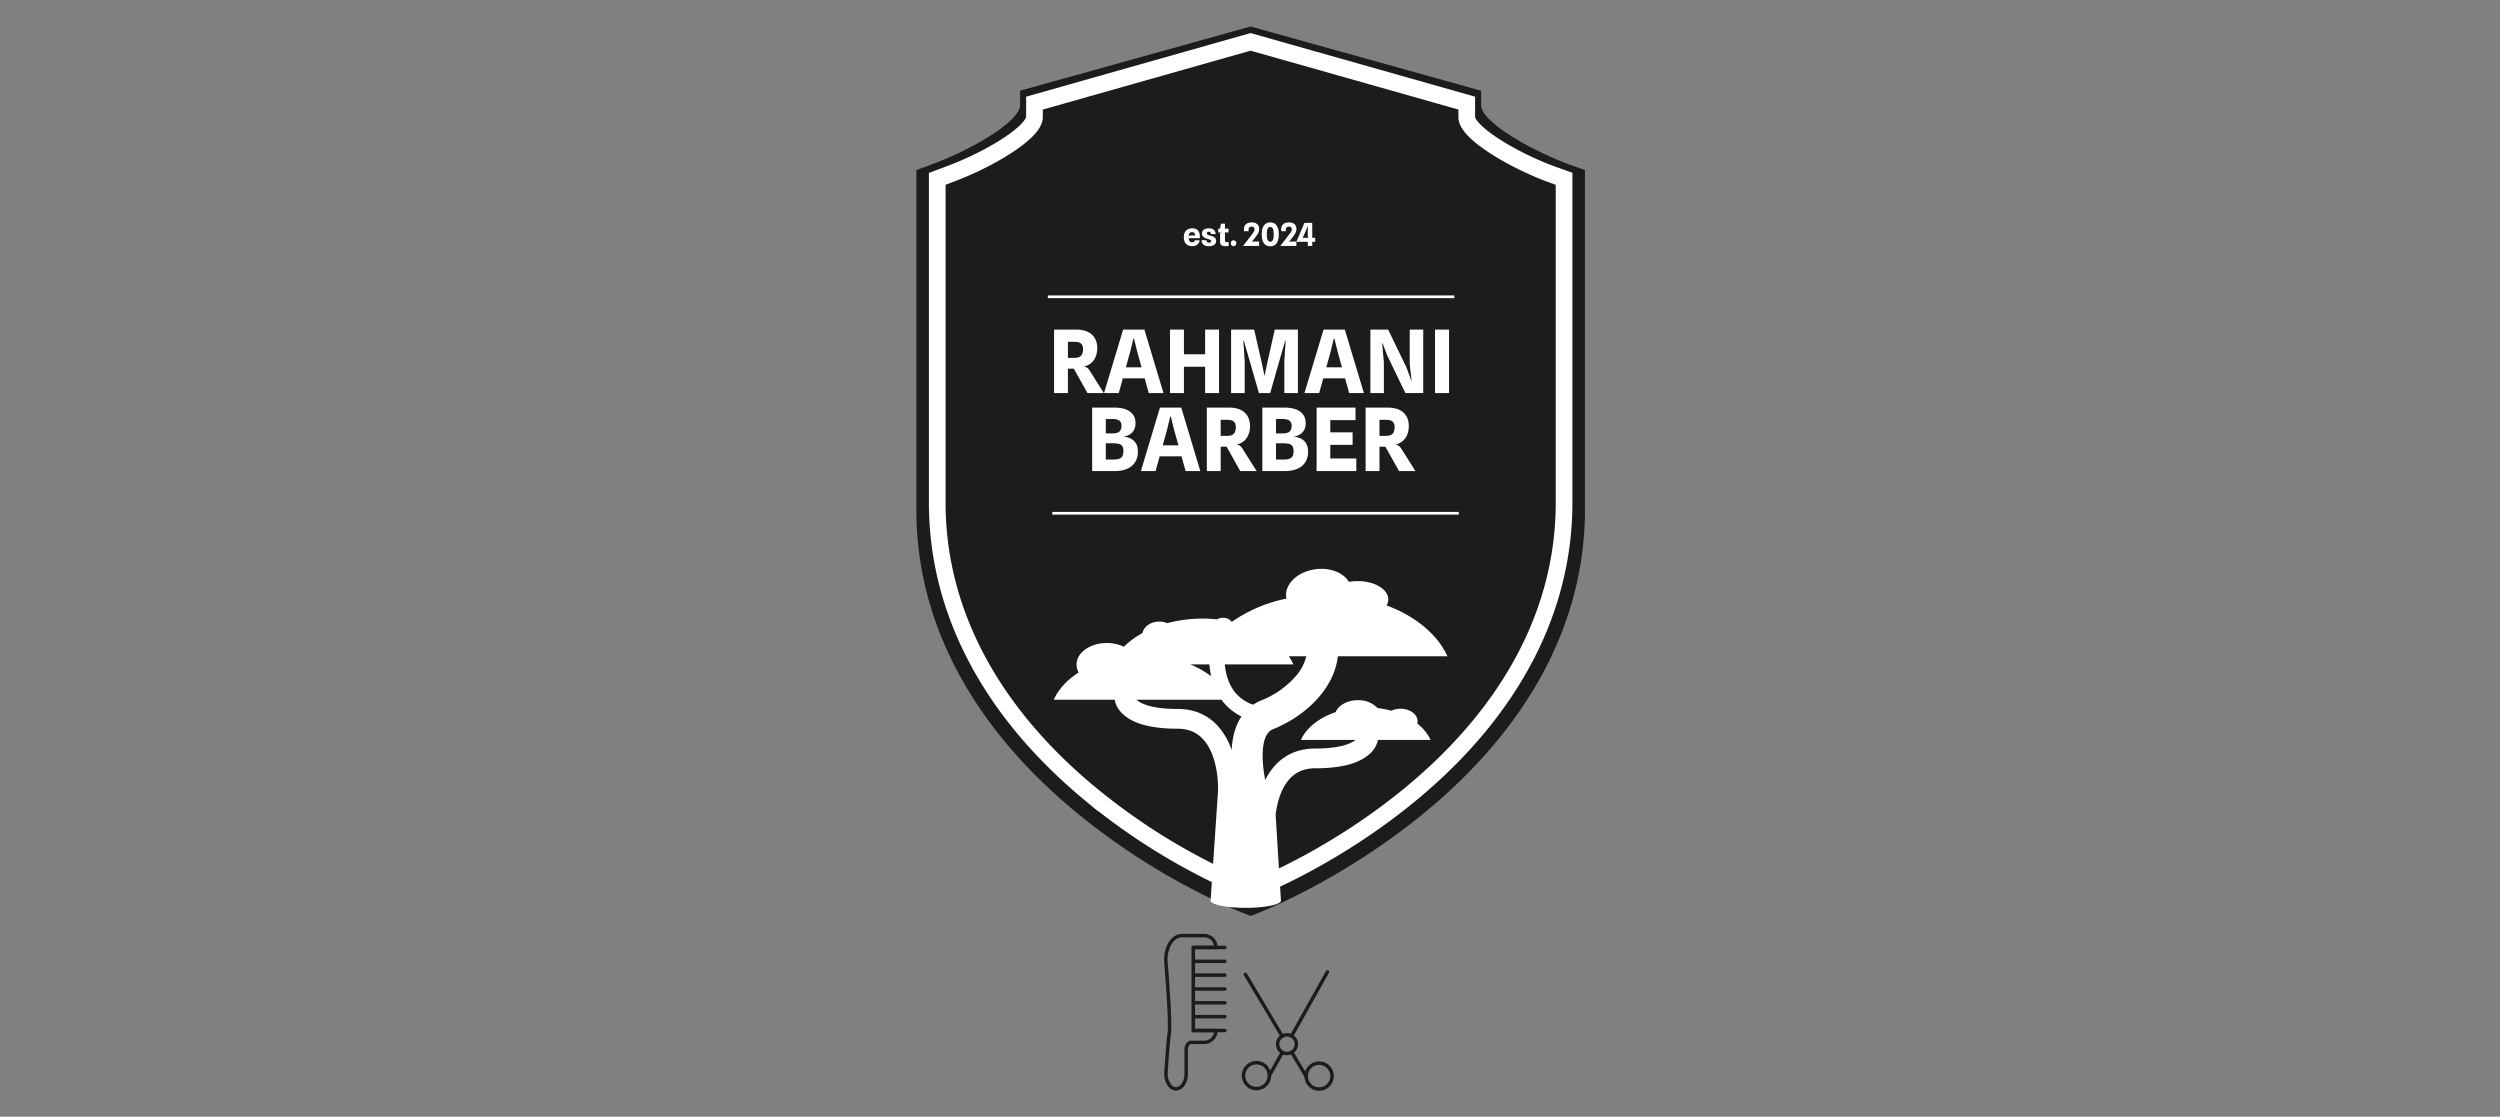<svg xmlns="http://www.w3.org/2000/svg" xml:space="preserve" width="1500" height="670" data-id="lg_UQ5ThR5npa7R7N7RU0" data-version="1" viewBox="0 0 1500 670"><rect x="0" y="0" width="1500" height="670" fill="#808080" stroke="none"/><g data-padding="20"><g transform="translate(10 15.914)scale(.953)"><path fill="#1c1c1c" d="m772.4 1.213-140.672 39.2v9.184c0 9.912-29.736 27.776-56.448 37.52l-8.848 3.304v213.864c0 70.952 35.448 137.368 102.48 191.968a425.6 425.6 0 0 0 101.976 61.376l5.992 2.352 5.992-2.352c2.072-.84 51.744-20.552 101.92-61.376 67.088-54.6 102.592-120.96 102.592-191.968V90.365l-8.904-3.136c-26.712-9.8-56.448-27.664-56.448-37.576v-9.24L776.88-.019Z"/><path fill="none" stroke="#fff" stroke-width="2" d="m120.997-9.214-25.12 7v1.64c0 1.77-5.31 4.96-10.08 6.7l-1.58.59v38.19c0 12.67 6.33 24.53 18.3 34.28a76 76 0 0 0 18.21 10.96l1.07.42 1.07-.42c.37-.15 9.24-3.67 18.2-10.96 11.98-9.75 18.32-21.6 18.32-34.28v-38.2l-1.59-.56c-4.77-1.75-10.08-4.94-10.08-6.71v-1.65l-25.92-7.22Z" paint-order="stroke" transform="matrix(5.25 0 0 5.34 137.447 60.05)"/><rect width="259.419" height="111.249" x="247.227" y="-106.003" fill="none" rx="0" ry="0" transform="translate(400.51 288.93)"/><path fill="#fff" d="M684.486 230.781h-10.31l-8.61-15.37h-4.23l-1.85-.41.8-5.5v-.88h5.8q1.93 0 3.1-.66t1.69-1.86.52-2.82q0-2.01-.71-3.02-.72-1.02-1.89-1.39t-2.6-.37l-4.37-.03-1.92-3.11-.44-4.56h7.86q3.85 0 6.78 1.29t4.58 3.9q1.65 2.62 1.65 6.55 0 3.05-1.16 5.71-1.15 2.65-3.6 4.31-2.45 1.67-6.32 1.83l1.1-.44q1.07 0 1.98.19.9.2 1.67.72t1.38 1.48Zm-22.63 0h-8.72v-39.98h8.72Zm32.01 0h-9.27l12.02-39.98h13.39l12.02 39.98h-9.27l-3.6-12.92 4.84 3.63h-19.72l.5-6.93h17.29l-2.94 3.19-3.63-13.01-2.01-8.17h-.44l-1.98 8.17Zm63.14 0h-8.77v-39.98h8.77Zm-22.11 0h-8.77v-39.98h8.77Zm14.77-16.58h-17.36v-7.87h17.38Zm23.48 16.58h-8.55v-39.98h14.52l5.06 22.16 1.4 6.85h.11l1.43-6.85 4.98-22.16h14.57v39.98h-8.55v-20.21l.85-12.93h-.27l-3.71 12.85-5.78 20.29h-7.07l-5.85-20.29-3.72-12.85h-.27l.85 12.93Zm46.9 0h-9.27l12.02-39.98h13.39l12.02 39.98h-9.27l-3.6-12.92 4.84 3.63h-19.72l.5-6.93h17.29l-2.94 3.19-3.63-13.01-2.01-8.17h-.44l-1.98 8.17Zm40.74 0h-8.49v-39.98h11.16l11.52 23.76 3.06 8.36h.19l-1.16-10.26v-21.86h8.5v39.98h-11.25l-11.46-23.76-2.89-7.62h-.28l1.1 11.88Zm41.02 0h-8.83v-39.98h8.83Zm-210.6 49.1h-14.08v-39.98h13.95q4.56 0 7.52 1.23 2.95 1.24 4.4 3.44 1.44 2.2 1.44 5.12 0 3.71-2.16 5.94-2.16 2.22-5.59 2.53 3.02.3 5.07 1.45 2.05 1.16 3.11 3.15 1.06 2 1.06 4.91 0 3.85-1.74 6.59-1.73 2.73-5.01 4.18-3.29 1.44-7.97 1.44m-5.5-17.52v10.26h5.01q3.27 0 4.67-1.18 1.41-1.18 1.41-4.02 0-2.2-.76-3.27t-2.19-1.43-3.49-.36Zm0-15.26v9.05h4.76q1.73 0 2.88-.55 1.14-.55 1.7-1.62.56-1.08.56-2.64 0-2.23-1.43-3.24-1.43-1-3.93-1Zm31.35 32.78h-9.26l12.01-39.98h13.4l12.01 39.98h-9.26l-3.61-12.92 4.84 3.63h-19.71l.49-6.93h17.3l-2.94 3.19-3.63-13.01-2.01-8.17h-.44l-1.98 8.17Zm63.61 0h-10.31l-8.61-15.37h-4.23l-1.85-.41.8-5.5v-.88h5.8q1.93 0 3.1-.66t1.69-1.86.52-2.82q0-2.01-.71-3.02-.72-1.02-1.89-1.39t-2.6-.37l-4.37-.03-1.92-3.11-.44-4.56h7.86q3.85 0 6.78 1.29t4.58 3.9q1.65 2.62 1.65 6.55 0 3.05-1.16 5.7-1.15 2.66-3.6 4.32-2.45 1.67-6.32 1.83l1.1-.44q1.07 0 1.98.19.9.2 1.67.72t1.38 1.48Zm-22.63 0h-8.72v-39.98h8.72Zm40.31 0h-14.08v-39.98h13.95q4.56 0 7.52 1.23 2.95 1.24 4.4 3.44 1.44 2.2 1.44 5.12 0 3.71-2.16 5.94-2.16 2.22-5.59 2.53 3.02.3 5.07 1.45 2.05 1.16 3.11 3.15 1.06 2 1.06 4.91 0 3.85-1.74 6.59-1.73 2.73-5.01 4.18-3.29 1.44-7.97 1.44m-5.5-17.52v10.26h5.01q3.27 0 4.67-1.18 1.41-1.18 1.41-4.02 0-2.2-.76-3.27t-2.19-1.43-3.49-.36Zm0-15.26v9.05h4.76q1.73 0 2.88-.55 1.14-.55 1.7-1.62.56-1.08.56-2.64 0-2.23-1.43-3.24-1.43-1-3.93-1Zm50.58 32.78h-25v-39.98h24.5v7.89h-18.56l2.67-2.04v11.47l-2.67-1.73h16.72v7.86h-16.45l2.4-1.7v12.35l-2.67-2.07h19.06Zm37.21 0h-10.31l-8.61-15.37h-4.23l-1.84-.41.79-5.5v-.88h5.81q1.92 0 3.09-.66t1.69-1.86.52-2.82q0-2.01-.71-3.02-.72-1.02-1.88-1.39-1.17-.37-2.6-.37l-4.38-.03-1.92-3.11-.44-4.56h7.86q3.85 0 6.78 1.29t4.58 3.9q1.65 2.62 1.65 6.55 0 3.05-1.15 5.7-1.16 2.66-3.61 4.32-2.44 1.67-6.32 1.83l1.1-.44q1.07 0 1.98.19.91.2 1.68.72t1.37 1.48Zm-22.63 0h-8.72v-39.98h8.72Z"/><rect width="86.974" height="22.6" x="333.449" y="-61.679" fill="none" rx="0" ry="0" transform="translate(400.5 182.74)"/><path fill="#fff" d="M740.046 138.291q-1.66 0-2.83-.66t-1.79-1.91q-.62-1.26-.62-3.04 0-1.84.66-3.1.66-1.27 1.86-1.92t2.81-.65q1.56 0 2.62.59 1.07.59 1.62 1.74t.55 2.83q0 .21-.02.49-.01.27-.03.62h-7.02q.11 1.36.66 1.99.55.62 1.54.62.82 0 1.24-.36.43-.36.51-.95h2.98q-.09 1.13-.69 1.97-.59.83-1.62 1.29-1.03.45-2.43.45m-.92-6.76h2.81q-.04-1.05-.51-1.57-.46-.52-1.42-.52-1.13 0-1.65.81-.52.8-.53 2.28.08-.57.39-.78.31-.22.91-.22m11.47 6.78q-1.41 0-2.43-.41-1.01-.41-1.57-1.24-.56-.84-.62-2.13h3.03q.09.8.51 1.18.43.38 1.15.38.36 0 .69-.08.33-.09.54-.3.21-.22.21-.6 0-.31-.16-.5-.15-.2-.45-.33-.29-.14-.71-.25-.42-.12-.95-.28-.94-.28-1.76-.68-.81-.4-1.31-1.07t-.5-1.76q0-1.63 1.19-2.42 1.2-.79 3.14-.79 1.14 0 2.05.31t1.5 1.1q.6.79.77 2.23l-3.01-.02q-.09-.64-.31-.95-.22-.32-.5-.42-.28-.11-.58-.11-.34 0-.62.11-.27.11-.43.32t-.16.53q0 .38.24.65t.73.48q.49.2 1.25.41.5.13 1.12.32.63.19 1.2.53.58.34.95.92.38.58.38 1.5 0 1.6-1.23 2.49-1.23.88-3.35.88m9.92-.03q-1.35 0-2.1-.68-.75-.69-.76-2.13l-.03-4.88q0-.38.21-.62.22-.24.61-.31l-.82-1.99v-.33l.57-3.23h2.53v10.4q0 .7.17.97.18.27.68.27t.83-.02q.34-.02.64-.07v2.45q-.36.13-1.08.15-.71.02-1.45.02m2.46-8.62h-6.51v-2.42h6.51Zm3.15 8.63q-.72 0-1.23-.52-.51-.53-.51-1.36 0-.82.51-1.34t1.23-.52 1.23.52.51 1.34q0 .83-.51 1.36-.51.52-1.23.52m16.12-.15h-10.14q.66-.83 1.27-1.61t1.18-1.52q.58-.74 1.11-1.44l1.05-1.36q.95-1.24 1.53-2 .58-.77.85-1.33.27-.57.27-1.18 0-.71-.41-1.23-.4-.53-1.46-.52-.66 0-1.15.31t-.69.96q-.2.64 0 1.64h-2.88q-.26-1.97.29-3.19.56-1.23 1.72-1.8 1.17-.57 2.74-.57 1.58 0 2.64.51t1.59 1.42q.53.9.53 2.09 0 1.15-.37 2.09-.37.93-.92 1.71-.54.77-1.06 1.47-.42.55-.84 1.11l-.84 1.1-.84 1.1q.33-.34.75-.44.42-.11 1.17-.11h2.91Zm7.01.22q-1.6 0-2.82-.77-1.21-.78-1.89-2.45-.68-1.68-.68-4.36 0-2.6.68-4.25t1.89-2.43q1.22-.79 2.82-.79 1.61 0 2.81.79 1.21.78 1.88 2.43.68 1.65.68 4.25 0 2.68-.68 4.36-.67 1.67-1.88 2.45-1.2.77-2.81.77m0-2.87q.68 0 1.16-.43.49-.44.75-1.47t.26-2.79q0-1.73-.26-2.74t-.75-1.44q-.48-.44-1.16-.44t-1.17.44q-.49.43-.75 1.44t-.26 2.74q0 1.76.26 2.79t.75 1.47q.49.43 1.17.43m16.43 2.65h-10.14q.66-.83 1.27-1.61t1.18-1.52q.58-.74 1.11-1.44l1.05-1.36q.95-1.24 1.53-2 .58-.77.85-1.33.27-.57.27-1.18 0-.71-.41-1.23-.4-.53-1.46-.52-.66 0-1.15.31t-.69.96q-.2.64 0 1.64h-2.88q-.26-1.97.29-3.19.56-1.23 1.72-1.8 1.17-.57 2.74-.57 1.58 0 2.64.51t1.59 1.42q.53.9.53 2.09 0 1.15-.37 2.09-.37.93-.92 1.71-.54.77-1.06 1.47-.42.55-.84 1.11l-.84 1.1-.84 1.1q.33-.34.75-.44.42-.11 1.17-.11h2.91Z"/><path fill="#fff" d="M815.696 138.141h-2.83v-2.6h-7.2l5.12-11.94h4.94l-.05.04.01 9.36h1.86v2.54h-1.85Zm-5.51-6.25-.68 1.52q.2-.23.43-.32.24-.09.63-.09h3.2q-.55 0-.73-.36-.17-.36-.17-.99v-2.82l.05-3.33-1.42 3.43Zm71.66 306.97q.175-.675.175-1.4c0-4.4-4.8-7.95-10.75-7.95q-3.25.025-5.8 1.25-4.15-1.125-8.7-1.7a16.5 16.5 0 0 0-12.375-4.925c-6.575 0-12.175 3.175-14.025 7.525-10.375 3.525-18.375 9.825-21.825 17.5h34.425c-2.5 2-9.075 5.4-25.325 5.4-10 0-18.325 3.35-24.75 10a40 40 0 0 0-6.825 9.85c-2.3-11.825-3.225-28.65 4.775-31.925 23.075-9.4 39.05-27.55 40.925-46h69.025c-6.2-13.75-20.125-25.2-38.275-32.025q1-1.775 1.025-3.75c0-6.375-8.55-11.55-19.1-11.55q-2.95 0-5.65.5c-3.375-5.725-11.725-9.15-20.9-8-11.325 1.45-19.675 9.325-18.625 17.6l.175.9a92.5 92.5 0 0 0-34.375 14.625l-.1-.025a6.75 6.75 0 0 0-5.45-2.525q-2.175.025-3.8 1a87.5 87.5 0 0 0-31.325 2.4q-2.3-1-5.05-1c-5.3 0-9.7 3.125-10.575 7.25a52.5 52.5 0 0 0-11.675 8.6 25 25 0 0 0-10.725-2.35c-10.55 0-19.075 6.05-19.075 13.525q0 2.65 1.35 5c-7.25 4.675-12.725 10.55-15.725 17.2h38.4c.375 2.25 1.675 6.325 6.35 10.075 6.675 5.425 17.825 8.15 33.15 8.15 6.55 0 11.7 2.025 15.75 6.2 10.4 10.75 9.85 31.7 9.825 31.9h.05l-4.75 70.125c0 2.5 9.925 4.55 22.15 4.55s22.125-2.025 22.125-4.55l-3.35-54.15c.9-7.05 3.25-16.725 9.275-22.95 4.05-4.175 9.2-6.2 15.75-6.2 15.325 0 26.5-2.75 33.15-8.15a16.75 16.75 0 0 0 6.275-9.7h33.125a28.5 28.5 0 0 0-8.35-10.3m-129.8-29.8a60 60 0 0 0-13.175-7.475h12.05q.35 3.925 1.125 7.45m15.425 32.75q-2.125 6.05-2.525 13.8a42.5 42.5 0 0 0-9.4-15.95c-6.425-6.65-14.75-10-24.75-10-13.8 0-20.65-2.425-23.95-4.45q-1.15-.7-1.825-1.35h53.5a34 34 0 0 0 12.625 10.55q-2.25 3.3-3.675 7.4m11-14.8a25 25 0 0 1-9.65-5.9q-6.95-6.95-8.2-19.5h43.175q-1.2-2.65-2.9-5.125h11.05a30 30 0 0 1-6.75 12.7 56.25 56.25 0 0 1-21.75 15.15q-2.625 1.1-4.975 2.675"/><path stroke="#fff" stroke-width="1.7" d="M649.19 170.161h255.932M652 306.441h255.932"/><path fill="#1c1c1c" d="M729.936 669.953a6.1 6.1 0 0 1-4.513-2.115 13.08 13.08 0 0 1-2.9-9.548c.829-11.663 1.417-20.056 2.006-24.33.654-4.73-.044-20.142-2.028-44.58-.48-5.734 1.2-11.445 4.36-14.89a9.16 9.16 0 0 1 6.758-3.226h13.952a8.567 8.567 0 0 1 8.568 8.546 1.09 1.09 0 0 1-1.09 1.09h-13.146v50.118h13.146c.588 0 1.09.48 1.09 1.09a8.567 8.567 0 0 1-8.568 8.545h-8.196c-.938 0-1.962 1.44-1.962 3.51v15.217c0 5.82-3.358 10.573-7.478 10.573m3.706-96.509c-1.853 0-3.64.872-5.166 2.53-2.77 3.007-4.23 8.065-3.815 13.231 1.395 17.157 2.899 38.892 2.027 45.061a515 515 0 0 0-1.962 24.133 10.9 10.9 0 0 0 2.31 7.935c.59.654 1.592 1.44 2.9 1.44 2.856 0 5.276-3.86 5.276-8.394v-15.217c0-3.183 1.83-5.668 4.164-5.668h8.196a6.32 6.32 0 0 0 6.3-5.297h-13.08a1.09 1.09 0 0 1-1.09-1.09v-52.277c0-.61.502-1.09 1.09-1.09h13.08a6.32 6.32 0 0 0-6.3-5.297Z"/><path fill="#1c1c1c" d="M760.65 580.921h-19.837a1.09 1.09 0 0 1 0-2.18h19.838a1.09 1.09 0 1 1 0 2.18m0 8.7h-19.838a1.09 1.09 0 0 1 0-2.18h19.838a1.09 1.09 0 1 1 0 2.18m0 8.72h-19.838a1.09 1.09 0 0 1 0-2.18h19.838a1.09 1.09 0 1 1 0 2.18m0 8.72h-19.838a1.09 1.09 0 0 1 0-2.18h19.838a1.09 1.09 0 1 1 0 2.18m0 8.697h-19.838a1.09 1.09 0 0 1 0-2.18h19.838a1.09 1.09 0 1 1 0 2.18m0 8.72h-19.838a1.09 1.09 0 0 1 0-2.18h19.838a1.09 1.09 0 1 1 0 2.18m0 8.72h-19.838a1.09 1.09 0 0 1 0-2.18h19.838a1.09 1.09 0 1 1 0 2.18m36.079 3.553a1.09 1.09 0 0 1-.915-.523l-23.174-38.913a1.095 1.095 0 0 1 1.875-1.134l23.174 38.892a1.09 1.09 0 0 1-.938 1.656m15.108 25.376a1.09 1.09 0 0 1-.938-.524l-9.09-15.26a1.095 1.095 0 0 1 1.874-1.133l9.09 15.26a1.09 1.09 0 0 1-.936 1.657"/><path fill="#1c1c1c" d="M820.013 670.018a9.156 9.156 0 0 1-9.222-8.982 9.243 9.243 0 1 1 9.222 8.982m-7.042-9.025a6.976 6.976 0 0 0 7.216 6.845 7.041 7.041 0 1 0-7.216-6.867m-10.333-24.307a1.09 1.09 0 0 1-.96-1.613l22.629-40.33a1.09 1.09 0 0 1 1.897 1.068l-22.585 40.33a1.09 1.09 0 0 1-.937.545m-14.018 24.917a1.09 1.09 0 0 1-.96-1.613l8.22-14.65a1.09 1.09 0 0 1 1.896 1.07l-8.218 14.627a1.09 1.09 0 0 1-.938.566"/><path fill="#1c1c1c" d="M780.555 669.735a9.243 9.243 0 1 1 0-18.487 9.243 9.243 0 0 1 0 18.487m0-16.285a7.052 7.052 0 1 0 0 14.105 7.052 7.052 0 0 0 0-14.105m19.227-5.777a6.976 6.976 0 1 1 0-13.952 6.976 6.976 0 0 1 0 13.952m0-11.772a4.796 4.796 0 1 0 0 9.592 4.796 4.796 0 0 0 0-9.592"/></g><path fill="transparent" stroke="transparent" d="M539.5 0h421v670h-421z"/></g></svg>